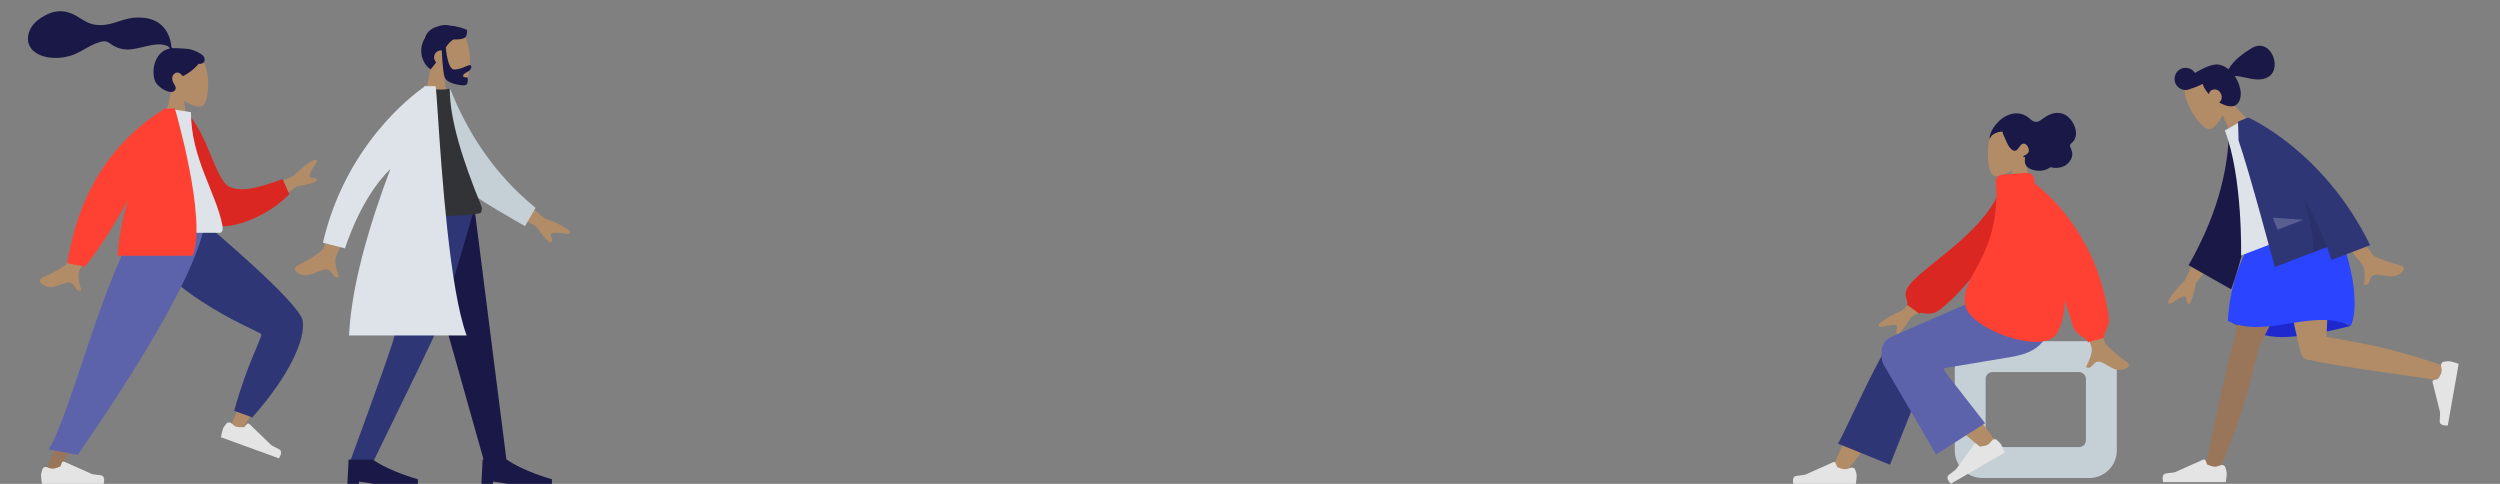 <svg width="1457" height="282" viewBox="0 0 1457 282" fill="none" xmlns="http://www.w3.org/2000/svg">
<rect x="0" y="0" width="1457" height="282" fill="#808080" stroke="none"/>
<g clip-path="url(#clip0)">
<path fill-rule="evenodd" clip-rule="evenodd" d="M1295.34 66.999C1293.12 71.355 1290.28 74.568 1288.38 75.169C1283.62 76.676 1273.86 61.896 1273.33 53.992C1272.81 46.088 1287.52 33.306 1295.68 44.52C1298.51 48.412 1299.07 53.113 1298.39 57.655L1316.11 75.931L1302.96 84.15L1295.34 66.999Z" fill="#B28B67"/>
<path fill-rule="evenodd" clip-rule="evenodd" d="M1268.3 49.416C1270.13 52.343 1273.92 53.301 1276.9 51.65C1278.87 51.127 1281.23 50.175 1283.68 48.861C1283.99 49.864 1284.48 50.918 1285.17 52.022C1285.78 52.996 1286.53 53.963 1287.38 54.888C1287.51 53.962 1287.95 53.139 1288.64 52.706C1290.58 51.495 1292.93 52.246 1293.99 53.94C1295.33 56.089 1295.06 58.419 1293.33 59.675C1296.91 61.787 1300.64 62.735 1302.9 61.327C1307.18 58.652 1306.64 51.027 1302.8 44.873C1302.66 44.657 1302.53 44.445 1302.38 44.237C1304.45 44.326 1306.61 44.791 1308.78 45.258L1308.78 45.258C1313.4 46.252 1318.09 47.261 1322.16 44.715C1330.31 39.622 1323.28 21.157 1311.89 28.274C1304.14 33.114 1301.04 36.623 1298.8 40.345C1297.01 38.924 1295.06 38.006 1293.19 37.689C1292.69 37.543 1292.05 37.509 1291.3 37.578C1290.82 37.605 1290.36 37.676 1289.92 37.791C1287.48 38.301 1284.29 39.58 1281.02 41.47C1280.41 41.823 1279.82 42.184 1279.25 42.55C1277.35 39.537 1273.37 38.623 1270.35 40.511C1267.33 42.402 1266.41 46.389 1268.3 49.416Z" fill="#191847"/>
<path fill-rule="evenodd" clip-rule="evenodd" d="M1369.85 189.935C1369.85 189.935 1346.6 196.44 1329.73 196.44C1312.86 196.44 1298.38 186.423 1298.38 186.423C1298.38 186.423 1321.14 179.747 1335.87 179.747C1350.59 179.747 1369.85 189.935 1369.85 189.935Z" fill="#1F28CF"/>
<path fill-rule="evenodd" clip-rule="evenodd" d="M1316.31 202.69C1316.46 202.465 1316.58 202.221 1316.68 201.956C1318.75 196.476 1351.95 137.355 1355.25 126.546H1317.88C1315.37 134.764 1304.05 186.337 1302.46 196.627C1297.44 212.857 1287.09 265.422 1285.77 269.064C1284.38 272.895 1292.2 276.886 1294.28 272.176C1297.6 264.682 1305.49 243.947 1309.01 231.287C1312.31 219.417 1314.99 208.739 1316.31 202.69Z" fill="#997659"/>
<path fill-rule="evenodd" clip-rule="evenodd" d="M1346.88 209.908C1362.06 213.744 1417.56 220.677 1421.37 221.765C1425.29 222.884 1428.73 214.807 1423.88 213.057C1416.18 210.274 1394.94 203.841 1382.07 201.216C1371.71 199.105 1362.26 197.382 1355.92 196.374C1356.45 178.552 1358.91 135.783 1357.3 126.546H1324.23C1325.78 135.404 1338.83 200.036 1341.26 206.506C1342.03 208.815 1344.33 209.836 1346.88 209.908V209.908Z" fill="#B28B67"/>
<path fill-rule="evenodd" clip-rule="evenodd" d="M1422.68 213.296C1422.44 212.151 1423.12 210.976 1424.28 210.797C1425.55 210.6 1427.09 210.434 1427.99 210.591C1429.71 210.895 1432.91 212.051 1432.91 212.051C1432.56 214.048 1426.58 247.947 1426.58 247.947C1426.58 247.947 1421.71 248.53 1421.87 245.451C1422.03 242.371 1422.09 240.324 1422.09 240.324L1417.68 222.682C1417.54 222.135 1417.88 221.584 1418.43 221.463L1420.87 220.927C1420.87 220.927 1422.66 218.366 1422.97 216.621C1423.12 215.76 1422.92 214.427 1422.68 213.296Z" fill="#E4E4E4"/>
<path fill-rule="evenodd" clip-rule="evenodd" d="M1294.15 271.144C1295.24 270.704 1296.51 271.176 1296.89 272.285C1297.31 273.506 1297.74 274.992 1297.74 275.899C1297.74 277.647 1297.16 281 1297.16 281C1295.13 281 1260.71 281 1260.71 281C1260.71 281 1259.28 276.303 1262.35 275.929C1265.41 275.554 1267.43 275.252 1267.43 275.252L1284.04 267.848C1284.56 267.618 1285.16 267.859 1285.37 268.38L1286.32 270.685C1286.32 270.685 1289.16 272.007 1290.93 272.007C1291.8 272.007 1293.08 271.579 1294.15 271.144Z" fill="#E4E4E4"/>
<path fill-rule="evenodd" clip-rule="evenodd" d="M1357.19 126.546C1357.19 126.546 1335.34 120.293 1315.83 126.546C1311.31 147.185 1300.32 155.377 1298.38 187.021C1320.36 197.939 1347.5 179.235 1370.12 189.882C1376.58 174.99 1367.53 139.125 1357.19 126.546Z" fill="#2B44FF"/>
<path fill-rule="evenodd" clip-rule="evenodd" d="M1273.33 163.403L1284.02 140.17L1293.47 147.813L1279.72 165.113C1277.96 173.844 1276.5 177.882 1275.36 177.227C1274.39 176.675 1274.36 175.678 1274.32 174.76C1274.29 174.045 1274.27 173.377 1273.81 173.005C1272.76 172.154 1269.43 174.15 1266.35 176.179C1263.28 178.207 1263.42 176.258 1263.8 175.122C1266 171.34 1269.17 167.434 1273.33 163.403ZM1383.37 148.957C1380.22 146.049 1360.78 113.401 1360.78 113.401L1348.19 118.29C1348.19 118.29 1374.34 151.504 1376.16 153.454C1378.52 155.986 1378.13 161.127 1377.87 164.614C1377.83 165.153 1377.8 165.653 1377.77 166.097C1380.04 166.22 1380.57 164.819 1381.12 163.341C1381.75 161.673 1382.41 159.907 1385.66 160.131C1386.91 160.217 1388.14 160.416 1389.34 160.61C1393.5 161.281 1397.32 161.897 1400.56 157.648C1401.07 156.975 1401.21 155.128 1398.96 154.59C1393.35 153.25 1384.91 150.379 1383.37 148.957Z" fill="#B28B67"/>
<path fill-rule="evenodd" clip-rule="evenodd" d="M1304.65 74.25L1299.08 75.358C1298.72 101.244 1290.86 127.651 1275.52 154.58L1300.32 168.635C1312.67 133.935 1316.13 101.701 1304.65 74.25Z" fill="#191847"/>
<path fill-rule="evenodd" clip-rule="evenodd" d="M1352.55 131.083L1306.1 148.916C1306.1 148.916 1307.17 103.465 1296.64 76.027L1309.85 68.56C1327.67 82.045 1339.15 102.659 1352.55 131.083Z" fill="#DDE3E9"/>
<path fill-rule="evenodd" clip-rule="evenodd" d="M1381.31 142.887C1354.23 87.518 1310.16 68.442 1310.16 68.442L1310.15 68.456C1310.15 68.453 1310.15 68.451 1310.15 68.448L1309.23 68.799C1307.61 69.486 1304.31 70.923 1304.31 70.923L1304.64 81.9C1310.89 99.803 1325.74 155.639 1325.74 155.639L1356.15 143.967C1357.04 146.446 1357.89 148.983 1358.67 151.579L1381.31 142.887Z" fill="#2F3676"/>
<path fill-rule="evenodd" clip-rule="evenodd" d="M1356.24 144.206C1352.37 133.404 1347.56 123.714 1342.48 115.222C1345.8 126.338 1349.05 139.996 1347.76 147.458L1356.24 144.206Z" fill="black" fill-opacity="0.1"/>
<path fill-rule="evenodd" clip-rule="evenodd" d="M1342.33 128.086L1324.63 126.869L1327.31 133.85L1342.33 128.086Z" fill="white" fill-opacity="0.2"/>
<path fill-rule="evenodd" clip-rule="evenodd" d="M1172.68 99.37C1168.52 101.879 1164.44 103.091 1162.52 102.596C1157.71 101.356 1157.27 83.743 1160.99 76.8C1164.71 69.856 1183.85 66.83 1184.81 80.587C1185.15 85.362 1183.14 89.623 1180.18 93.1L1185.49 117.855H1170.07L1172.68 99.37Z" fill="#B28B67"/>
<path fill-rule="evenodd" clip-rule="evenodd" d="M1159.53 79.917C1159.69 79.017 1160.06 78.018 1160.36 77.166C1160.75 76.069 1161.34 75.079 1161.98 74.146C1163.2 72.39 1164.66 70.804 1166.27 69.488C1169.22 67.084 1172.97 65.697 1176.65 66.148C1178.51 66.375 1180.32 67.086 1181.86 68.268C1183.25 69.337 1184.59 70.91 1186.39 71.023C1188.34 71.146 1190.14 69.416 1191.71 68.349C1193.48 67.144 1195.36 66.267 1197.43 65.926C1200.9 65.355 1204.15 66.527 1206.54 69.373C1209.08 72.401 1210.93 76.843 1209.26 80.855C1208.95 81.601 1208.55 82.23 1207.98 82.751C1207.46 83.229 1206.65 83.737 1206.44 84.501C1206.21 85.313 1206.89 86.36 1207.15 87.093C1207.53 88.142 1207.84 89.243 1207.73 90.384C1207.55 92.257 1206.37 94.045 1205.13 95.277C1203.86 96.529 1202.31 97.248 1200.65 97.579C1199.54 97.8 1198.4 97.922 1197.27 97.839C1196.71 97.798 1196.22 97.642 1195.68 97.519C1195.15 97.398 1194.86 97.538 1194.41 97.828C1192.33 99.173 1190.09 99.693 1187.69 99.493C1185.67 99.324 1183.33 98.833 1181.68 97.444C1179.85 95.901 1179.88 93.774 1180.31 91.501C1179.86 91.728 1178.59 91.869 1179.35 90.964C1179.65 90.606 1180.21 90.46 1180.6 90.249C1181.05 90.004 1181.5 89.687 1181.85 89.287C1183.25 87.671 1181.83 84.383 1180.07 83.841C1177.45 83.036 1176.86 86.746 1174.99 87.705C1173.91 88.257 1172.79 87.503 1171.98 86.733C1170.9 85.701 1170.17 84.335 1169.53 82.944C1169.01 81.799 1168.52 80.637 1167.99 79.498C1167.74 78.966 1166.88 77.461 1167.31 76.86C1165.43 76.485 1163.34 77.266 1161.72 78.29C1161.06 78.713 1160.55 79.18 1160.19 79.927C1160.11 80.087 1159.95 80.563 1159.74 80.582C1159.35 80.619 1159.49 80.144 1159.53 79.917" fill="#191847"/>
<path fill-rule="evenodd" clip-rule="evenodd" d="M1217.67 198.853C1226.51 198.853 1233.67 206.017 1233.67 214.853V262.565C1233.67 271.402 1226.51 278.565 1217.67 278.565H1155.24C1146.4 278.565 1139.24 271.402 1139.24 262.565V214.853C1139.24 206.017 1146.4 198.853 1155.24 198.853H1217.67ZM1211.68 216.853C1213.89 216.853 1215.68 218.644 1215.68 220.853V256.566C1215.68 258.775 1213.89 260.566 1211.68 260.566H1161.23C1159.02 260.566 1157.23 258.775 1157.23 256.566V220.853C1157.23 218.644 1159.02 216.853 1161.23 216.853H1211.68Z" fill="#C5CFD6"/>
<path fill-rule="evenodd" clip-rule="evenodd" d="M1075.54 275.351C1088.21 259.874 1096.78 248.4 1101.25 240.93C1108.91 228.138 1115.18 216.755 1117.16 212.407C1121.88 202.039 1106.3 197.184 1102.77 202.02C1097.43 209.34 1086.03 232.373 1068.58 271.12L1075.54 275.351Z" fill="#B28B67"/>
<path fill-rule="evenodd" clip-rule="evenodd" d="M1101.49 270.851L1125.06 211.477C1130.11 200.653 1105.76 193.538 1102.06 198.575C1093.64 210.011 1073.65 255.124 1071.15 258.531L1101.49 270.851Z" fill="#2F3676"/>
<path fill-rule="evenodd" clip-rule="evenodd" d="M1164.27 258.944C1159.68 252.242 1142.98 229.693 1133.88 220.363C1131.27 217.682 1128.72 215.109 1126.31 212.711C1119.13 205.584 1104.86 217.564 1112.01 224.056C1129.84 240.223 1155.84 262.049 1158.02 263.995C1161.06 266.722 1167.16 263.156 1164.27 258.944Z" fill="#B28B67"/>
<path fill-rule="evenodd" clip-rule="evenodd" d="M1160.83 256.807C1161.55 255.883 1162.89 255.653 1163.77 256.425C1164.73 257.269 1165.83 258.331 1166.28 259.109C1167.15 260.615 1168.32 263.794 1168.32 263.794C1166.57 264.802 1136.94 281.922 1136.94 281.922C1136.94 281.922 1133.38 278.583 1135.83 276.738C1138.28 274.892 1139.87 273.625 1139.87 273.625L1150.49 258.991C1150.82 258.535 1151.46 258.442 1151.91 258.786L1153.87 260.295C1153.87 260.295 1156.96 260.025 1158.49 259.144C1159.24 258.711 1160.12 257.711 1160.83 256.807Z" fill="#E4E4E4"/>
<path fill-rule="evenodd" clip-rule="evenodd" d="M1078.49 272.623C1079.58 272.183 1080.85 272.656 1081.23 273.765C1081.64 274.977 1082.07 276.449 1082.07 277.347C1082.07 279.086 1081.49 282.422 1081.49 282.422C1079.47 282.422 1045.26 282.422 1045.26 282.422C1045.26 282.422 1043.84 277.75 1046.89 277.377C1049.93 277.005 1051.94 276.705 1051.94 276.705L1068.45 269.342C1068.96 269.112 1069.56 269.353 1069.78 269.874L1070.72 272.162C1070.72 272.162 1073.54 273.477 1075.3 273.477C1076.16 273.477 1077.43 273.054 1078.49 272.623Z" fill="#E4E4E4"/>
<path fill-rule="evenodd" clip-rule="evenodd" d="M1133.55 214.442C1133.55 214.442 1162.93 209.651 1172.91 207.89C1191.88 204.544 1197.41 194.331 1194.14 172.048L1159.2 172.048C1152.26 174.053 1101.23 196.842 1101.23 196.842C1095.11 199.883 1096.25 208.848 1097.37 211.801C1097.44 211.982 1128.32 264.881 1128.32 264.881L1156.91 246.658L1133.49 216.59C1133.49 216.59 1132.56 214.72 1133.55 214.442Z" fill="#5C63AB"/>
<path fill-rule="evenodd" clip-rule="evenodd" d="M1226.99 200.08C1225.11 196.258 1215.7 147.072 1215.7 147.072L1201.64 147.125C1201.64 147.125 1217.71 199.228 1218.7 201.685C1219.98 204.878 1217.8 209.516 1216.32 212.661C1216.09 213.148 1215.87 213.599 1215.69 214.003C1217.75 214.924 1218.74 213.811 1219.78 212.637C1220.96 211.311 1222.2 209.908 1225.13 211.273C1226.27 211.8 1227.34 212.423 1228.39 213.032C1232 215.136 1235.32 217.069 1239.84 214.278C1240.56 213.835 1241.35 212.169 1239.45 210.868C1234.72 207.624 1227.91 201.948 1226.99 200.08ZM1108.52 180.915L1126.72 163.15L1132.76 173.616L1113.84 184.78C1109.09 192.259 1106.31 195.491 1105.48 194.475C1104.78 193.618 1105.1 192.68 1105.39 191.815C1105.62 191.141 1105.84 190.512 1105.54 190.002C1104.87 188.838 1101.07 189.505 1097.49 190.292C1093.92 191.079 1094.74 189.32 1095.5 188.402C1098.89 185.671 1103.22 183.175 1108.52 180.915Z" fill="#B28B67"/>
<path fill-rule="evenodd" clip-rule="evenodd" d="M1172.84 107.14L1167.28 106.187C1158.53 137.141 1113.57 158.24 1110.81 169.812C1109.8 174.055 1112.85 176.2 1111.28 177.493L1118.5 182.782C1119.72 181.355 1122.33 183.966 1127.78 182.139C1133.23 180.313 1172.84 143.793 1172.84 107.14Z" fill="#DB2721"/>
<path fill-rule="evenodd" clip-rule="evenodd" d="M1181.29 100.778C1183.5 100.624 1185.41 102.285 1185.56 104.489L1185.72 106.829C1196.18 114.88 1222.09 138.936 1228.84 183.719C1229.55 188.423 1228.27 190.943 1227.24 192.956C1226.54 194.333 1225.96 195.473 1226.22 196.914L1216.77 199.524C1216.77 198.46 1215.58 197.651 1214.04 196.607C1211.81 195.09 1208.85 193.076 1207.75 189.061C1206.71 185.256 1205.19 180.503 1203.37 175.216C1203.2 182.218 1201.87 188.658 1198.98 193.992C1191.77 207.299 1150.09 192.706 1145.74 179.13C1143.41 171.886 1146.71 165.804 1151.07 157.76C1156.6 147.55 1163.85 134.178 1163.5 111.256L1163.13 106.059C1162.98 103.855 1164.64 101.943 1166.84 101.789L1181.29 100.778Z" fill="#FF4133"/>
<path fill-rule="evenodd" clip-rule="evenodd" d="M258.996 45.693C263.357 48.322 267.641 49.593 269.652 49.074C274.695 47.774 275.158 29.315 271.257 22.039C267.355 14.762 247.296 11.59 246.285 26.008C245.934 31.012 248.034 35.477 251.137 39.121L245.573 65.066H261.733L258.996 45.693Z" fill="#B28B67"/>
<path fill-rule="evenodd" clip-rule="evenodd" d="M259.804 27.6C261.202 25.518 262.544 23.929 264.29 23.007C271.394 23.119 272.226 21.845 272.226 17.55C271.079 16.728 267.03 15.345 262.496 14.956C260.183 14.293 257.442 14.418 254.803 15.523C251.544 16.448 248.785 18.44 247.567 22.17C243.158 29.783 246.504 37.708 251.014 40.416C252.215 38.992 253.262 37.613 254.197 36.293C253.446 35.559 252.98 34.535 252.98 33.401C252.98 31.169 254.789 29.359 257.02 29.359C257.184 29.359 257.346 29.369 257.505 29.388C257.605 32.179 258.018 41.623 259.104 44.903C260.383 48.77 267.85 49.719 270.454 49.719C272.703 49.719 272.626 47.588 272.571 46.061C272.564 45.841 272.556 45.634 272.556 45.447C272.556 45.057 272.049 45.058 271.476 45.059C270.732 45.06 269.877 45.062 269.877 44.208C269.877 43.277 271.163 42.562 272.313 41.923C273.031 41.525 273.697 41.155 273.964 40.78C274.809 39.598 275.093 38.004 273.819 38.004C273.123 38.004 272.168 38.405 271.019 38.888C269.285 39.617 267.108 40.532 264.713 40.532C260.757 40.532 259.816 27.761 259.804 27.6Z" fill="#191847"/>
<path fill-rule="evenodd" clip-rule="evenodd" d="M240.187 120.984L264.598 206.698L282.409 269.873H295.4L276.473 120.984H240.187Z" fill="#191847"/>
<path fill-rule="evenodd" clip-rule="evenodd" d="M233.658 120.984C233.094 165.162 231.168 189.257 230.575 193.271C229.983 197.285 221.018 222.819 203.683 269.873H217.14C239.21 224.733 251.529 199.199 254.099 193.271C256.669 187.344 264.601 163.248 276.547 120.984H233.658Z" fill="#2F3676"/>
<path fill-rule="evenodd" clip-rule="evenodd" d="M202.48 282L203.153 267.852L217.293 267.852C227.351 274.926 243.553 279.305 243.553 279.305V282H217.967L209.213 280.653V282H202.48Z" fill="#191847"/>
<path fill-rule="evenodd" clip-rule="evenodd" d="M280.587 282L281.26 267.852L295.4 267.852C305.457 274.926 321.66 279.305 321.66 279.305V282H296.073L287.32 280.653V282H280.587Z" fill="#191847"/>
<path fill-rule="evenodd" clip-rule="evenodd" d="M187.912 145.428C190.423 141.737 204.949 102.481 204.949 102.481L216.875 104.214C216.875 104.214 197.673 145.899 196.286 148.305C194.485 151.43 196.078 156.563 197.159 160.044C197.326 160.582 197.481 161.081 197.609 161.527C195.339 162.183 194.476 160.883 193.565 159.512C192.537 157.965 191.449 156.327 188.207 157.315C186.955 157.697 185.752 158.188 184.576 158.667C180.516 160.322 176.785 161.843 172.501 158.287C171.822 157.723 171.249 155.88 173.408 154.806C178.787 152.13 186.684 147.233 187.912 145.428ZM317.314 127.183L296.988 109.941L291.433 121.325L312.035 131.612C317.543 139.085 320.693 142.26 321.485 141.137C322.153 140.19 321.75 139.232 321.378 138.349C321.088 137.662 320.818 137.02 321.089 136.465C321.707 135.199 325.728 135.618 329.527 136.179C333.326 136.74 332.332 134.962 331.47 134.058C327.734 131.45 323.015 129.158 317.314 127.183Z" fill="#B28B67"/>
<path fill-rule="evenodd" clip-rule="evenodd" d="M254.795 53.836L262.184 51.391C272.209 76.447 287.159 100.689 312.137 121.166L305.96 131.828C284.008 118.889 263.227 108.838 254.795 89.424C251.964 82.907 254.564 61.628 254.795 53.836Z" fill="#C5CFD6"/>
<path fill-rule="evenodd" clip-rule="evenodd" d="M229.413 124.352C229.413 124.352 261.166 127.721 279.399 124.352C280.905 124.074 281.143 121.551 280.444 119.839C269.568 93.176 262.111 69.911 262.111 51.391C259.117 52.901 251.633 51.844 251.633 51.844C238.225 70.929 232.061 92.827 229.413 124.352Z" fill="#323337"/>
<path fill-rule="evenodd" clip-rule="evenodd" d="M247.791 50.244C248.137 50.011 248.32 49.895 248.32 49.895L248.3 50.244H253.888C254.169 51.897 254.58 58.021 255.18 66.951C257.359 99.401 262.027 168.902 271.962 195.5H203.413C204.859 165.261 216.002 129.1 227.544 98.394C219.027 106.873 209.08 121.087 201.04 144.747L188.2 141.449C201.285 85.033 239.622 55.938 247.061 50.745C247.134 50.577 247.206 50.41 247.278 50.244H247.791Z" fill="#DDE3E9"/>
<path fill-rule="evenodd" clip-rule="evenodd" d="M107.279 58.867C111.402 61.35 115.453 62.549 117.354 62.06C122.122 60.832 122.561 43.402 118.871 36.531C115.182 29.66 96.216 26.665 95.26 40.279C94.928 45.004 96.913 49.221 99.847 52.662L94.587 77.16H109.867L107.279 58.867Z" fill="#B28B67"/>
<path fill-rule="evenodd" clip-rule="evenodd" d="M110.162 28.612C108.148 28.282 102.726 28.055 101.726 28.055C101.087 28.055 100.394 28.201 100.016 27.615C99.706 27.135 99.819 26.323 99.727 25.765C99.619 25.118 99.467 24.479 99.313 23.842C98.873 22.029 98.209 20.304 97.28 18.684C95.537 15.645 92.983 13.265 89.759 11.88C86.198 10.35 82.169 10 78.339 10.31C74.241 10.642 70.531 11.994 66.661 13.266C62.974 14.478 59.111 14.956 55.255 14.364C51.369 13.767 48.433 11.663 45.155 9.665C41.8 7.621 37.965 6.283 33.998 6.591C30.296 6.878 26.883 8.405 23.821 10.446C20.957 12.355 18.593 14.653 17.259 17.886C15.823 21.363 15.824 25.181 18.185 28.254C21.607 32.709 27.959 33.862 33.245 33.747C36.301 33.681 39.304 33.123 42.19 32.109C46.039 30.756 49.365 28.464 52.966 26.604C54.656 25.73 56.403 25.014 58.233 24.497C60.01 23.996 61.76 23.766 63.369 24.838C65.07 25.973 66.595 27.087 68.542 27.797C70.41 28.479 72.388 28.86 74.378 28.845C78.249 28.815 82.065 27.609 85.825 26.802C88.891 26.144 92.172 25.488 95.298 26.121C96.602 26.385 98.508 26.93 98.979 28.284C91.049 29.72 87.935 39.519 90.171 46.712C91.377 50.594 98.629 55.132 101.449 53.091C103.236 51.798 102.151 50.101 101.449 48.98C100.105 46.834 99.645 44.078 102.132 42.584C104.278 41.295 106.533 44.355 106.576 44.352C107.166 44.305 112.261 41.426 115.771 37.225C119.234 37.43 119.76 35.148 118.933 33.282C118.106 31.416 112.945 29.068 110.162 28.612Z" fill="#191847"/>
<path fill-rule="evenodd" clip-rule="evenodd" d="M82.263 129.96C83.411 145.616 157.366 191.707 157.798 193C158.085 193.862 134.778 247.507 134.778 247.507L141.243 250.017C141.243 250.017 176.992 193.204 175.156 187.15C172.527 178.483 117.775 130.127 117.775 130.127L82.263 129.96Z" fill="#B28B67"/>
<path fill-rule="evenodd" clip-rule="evenodd" d="M136.48 239.43L147.034 243.269C169.291 218.178 178.014 197.475 176.424 186.927C174.833 176.379 119.241 129.999 119.241 129.999L81.507 129.999C82.794 166.254 151.341 193.138 152.258 194.683C153.175 196.228 144.152 211.36 136.48 239.43Z" fill="#2F3676"/>
<path fill-rule="evenodd" clip-rule="evenodd" d="M134.88 246.746C134.01 245.963 132.65 245.971 131.917 246.884C131.126 247.869 130.239 249.085 129.936 249.916C129.347 251.533 128.756 254.831 128.756 254.831C130.634 255.514 162.5 267.103 162.5 267.103C162.5 267.103 165.398 263.236 162.69 261.859C159.982 260.482 158.21 259.521 158.21 259.521L145.339 247.091C144.934 246.7 144.286 246.72 143.906 247.136L142.26 248.937C142.26 248.937 139.191 249.206 137.551 248.609C136.749 248.318 135.721 247.503 134.88 246.746Z" fill="#E4E4E4"/>
<path fill-rule="evenodd" clip-rule="evenodd" d="M90.767 129.96L57.822 208.987L25.442 275.798H33.081L116.662 129.96H90.767Z" fill="#997659"/>
<path fill-rule="evenodd" clip-rule="evenodd" d="M27.477 272.31C26.392 271.872 25.116 272.343 24.74 273.452C24.334 274.648 23.917 276.094 23.917 276.978C23.917 278.699 24.49 282 24.49 282C26.488 282 60.4 282 60.4 282C60.4 282 61.799 277.377 58.784 277.008C55.768 276.639 53.773 276.342 53.773 276.342L37.424 269.059C36.91 268.83 36.307 269.071 36.093 269.592L35.162 271.846C35.162 271.846 32.37 273.148 30.625 273.148C29.772 273.148 28.527 272.733 27.477 272.31Z" fill="#E4E4E4"/>
<path fill-rule="evenodd" clip-rule="evenodd" d="M28.366 261.919L45.341 265.099C58.466 245.819 113.394 166.763 119.417 129.96H81.627C61.515 156.565 40.877 242.319 28.366 261.919Z" fill="#5C63AB"/>
<path fill-rule="evenodd" clip-rule="evenodd" d="M171.136 102.418L148.067 112.541L155.433 121.97L172.71 108.734C181.34 107.15 185.343 105.789 184.717 104.652C184.19 103.693 183.209 103.639 182.305 103.589C181.601 103.55 180.944 103.514 180.585 103.054C179.766 102.005 181.789 98.764 183.84 95.77C185.891 92.777 183.968 92.885 182.843 93.243C179.08 95.336 175.177 98.394 171.136 102.418ZM67.847 117.915L54.8 115.329C45.952 138.631 40.677 151.4 38.975 153.636C37.727 155.277 30.03 159.501 24.821 161.757C22.73 162.663 23.178 164.429 23.792 164.993C27.66 168.556 31.257 167.308 35.172 165.948C36.305 165.555 37.465 165.152 38.666 164.854C41.775 164.082 42.721 165.68 43.615 167.189C44.407 168.526 45.158 169.794 47.333 169.288C47.234 168.861 47.112 168.383 46.981 167.868C46.133 164.534 44.883 159.618 46.738 156.761C47.69 155.295 54.726 142.347 67.847 117.915Z" fill="#B28B67"/>
<path fill-rule="evenodd" clip-rule="evenodd" d="M103.306 66.556L108.811 65.613C120.802 77.235 125.696 105.158 133.687 108.854C141.242 112.349 151.953 108.967 164.684 104.401L168.582 113.105C157.015 125.609 132.372 136.173 122.384 130.142C106.414 120.5 102.727 86.062 103.306 66.556Z" fill="#DB2721"/>
<path fill-rule="evenodd" clip-rule="evenodd" d="M79.307 135.685C79.307 135.685 112.418 135.685 128.019 135.685C130.245 135.685 129.825 132.474 129.504 130.853C125.79 112.15 111.294 91.989 111.294 65.366L97.243 63.164C85.621 81.841 81.602 104.835 79.307 135.685Z" fill="#DDE3E9"/>
<path fill-rule="evenodd" clip-rule="evenodd" d="M96.497 63.164H96.336C64.82 82.57 45.774 112.651 39.197 153.408L49.407 155.406C56.171 147.533 64.518 134.647 74.448 116.749C71.401 127.531 69.177 138.588 68.483 149.045H112.332C120.821 127.61 101.9 63.164 101.9 63.164H98.872H96.497Z" fill="#FF4133"/>
</g>
<defs>
<clipPath id="clip0">
<rect width="1457" height="282" fill="white"/>
</clipPath>
</defs>
</svg>

